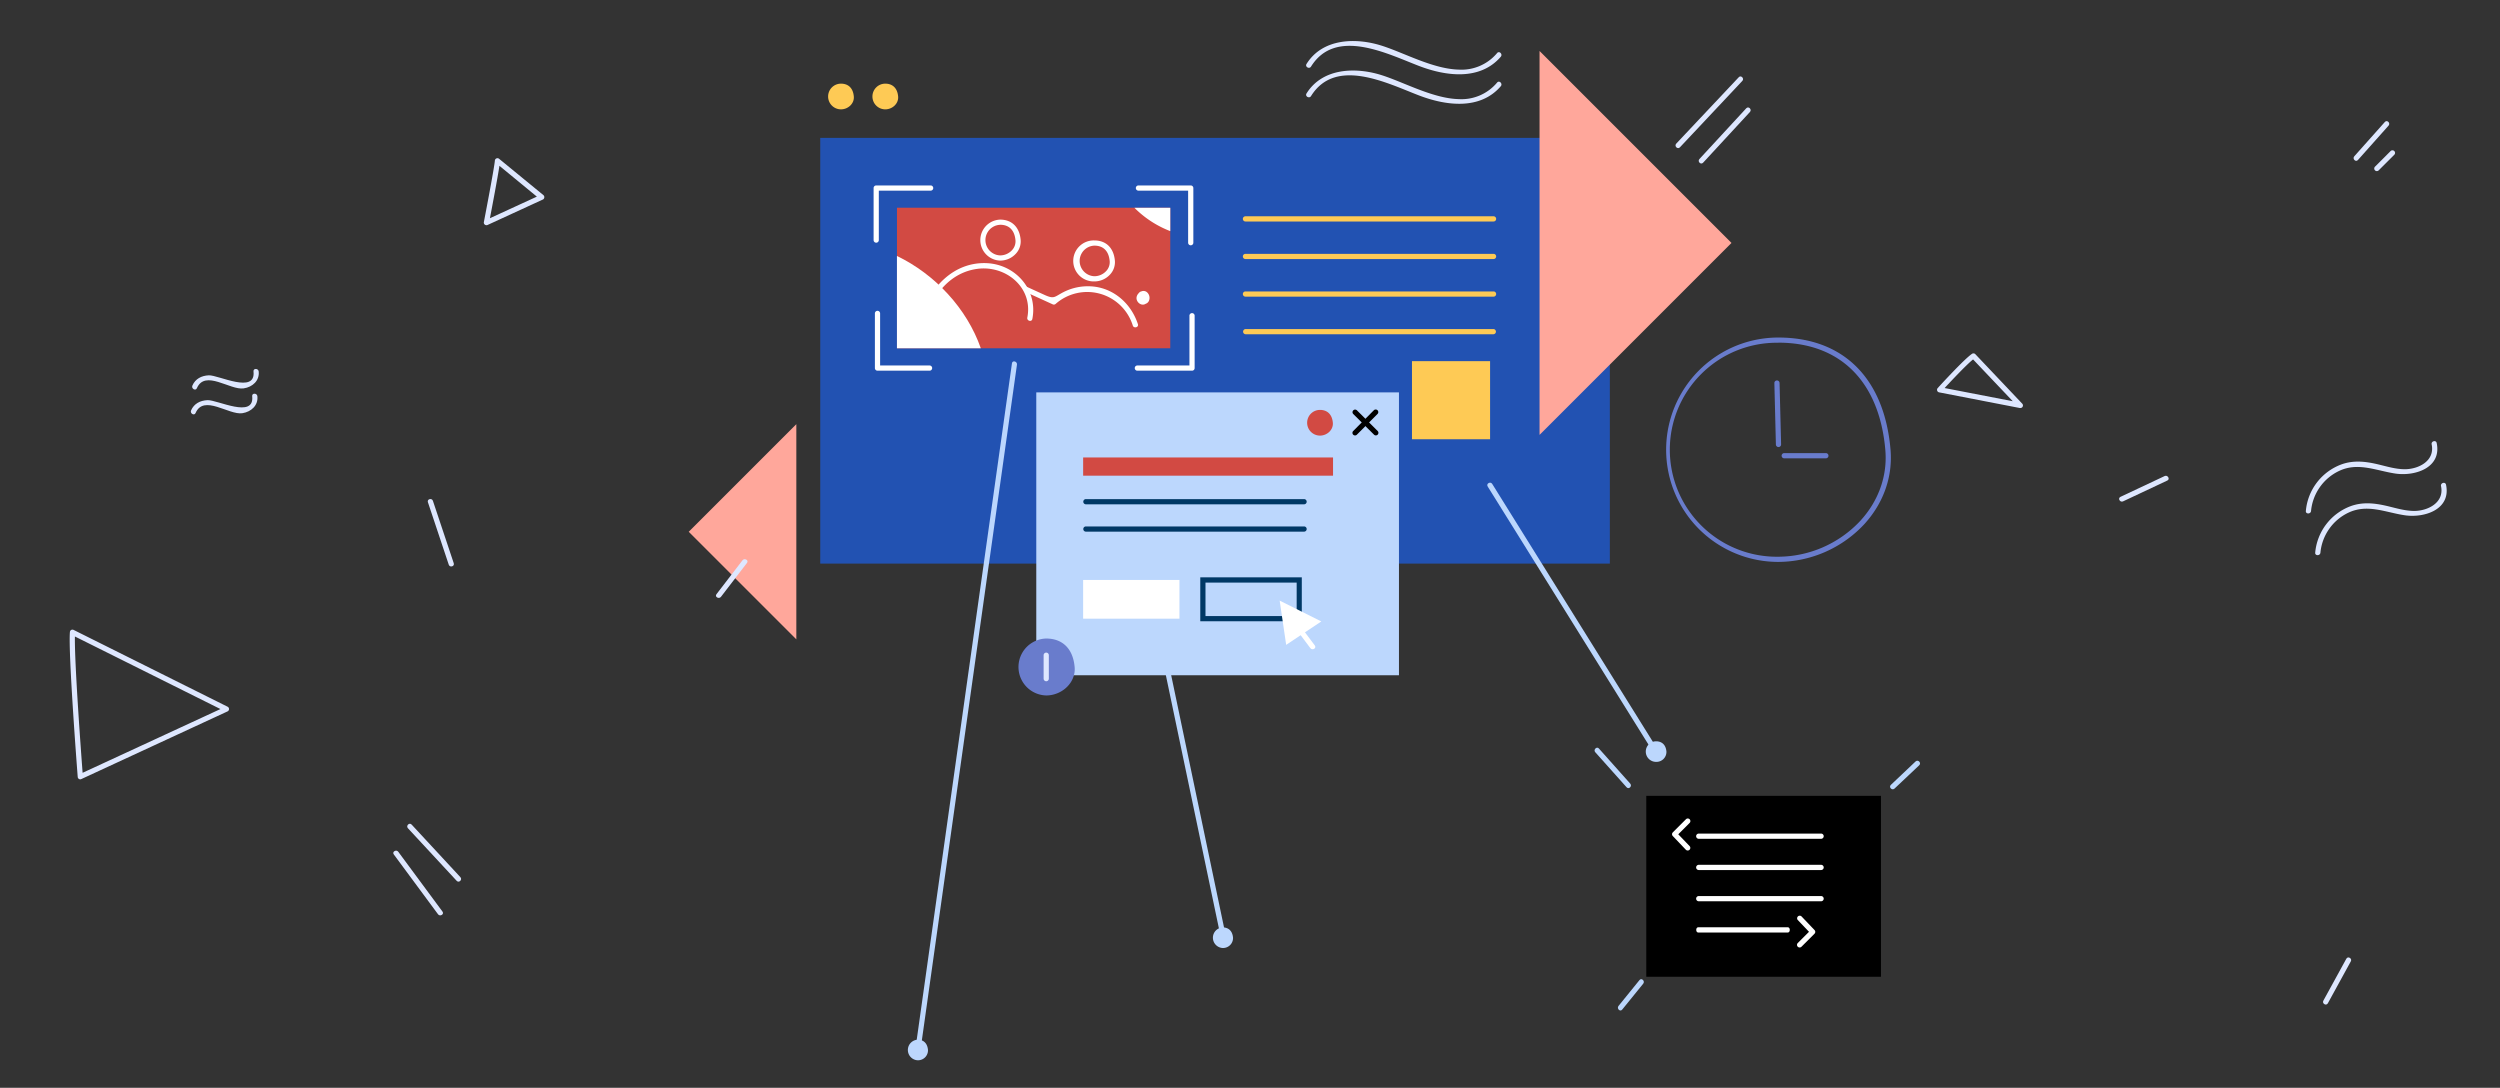 <svg id="Слой_1" data-name="Слой 1" xmlns="http://www.w3.org/2000/svg" viewBox="0 0 1179 513"><rect x="0" y="0" width="1179" height="513" fill="#333333" stroke="none"/><g id="Window_2" data-name="Window 2"><rect x="386.83" y="65.02" width="372.37" height="200.77" fill="#2252b2"/><rect x="423.01" y="97.96" width="128.89" height="66.29" fill="#d24a43"/><path d="M423,120.71v43.54h39.55C456,145.49,441,129.39,423,120.71Z" fill="#fff"/><path d="M551.9,109V98H535A48.46,48.46,0,0,0,551.9,109Z" fill="#fff"/><path d="M465.46,124.11c-15.73-.76-27.2,11.63-31.32,25.77a1.23,1.23,0,0,0,2.37.65c3.4-11.68,11.76-22.06,24.44-23.74,13.43-1.77,26.34,8.83,23.53,23-.31,1.54,2.06,2.21,2.37.65C489.55,136.79,479.08,124.77,465.46,124.11Z" fill="#fff"/><path d="M516.12,132.72a9.67,9.67,0,1,1,0-19.33c5.53,0,9.14,3.57,9.66,9.56h0a8.53,8.53,0,0,1-2.3,6.54A10,10,0,0,1,516.12,132.72Zm0-16.88a7.22,7.22,0,0,0,0,14.43,7.61,7.61,0,0,0,5.55-2.44,6.05,6.05,0,0,0,1.66-4.67h0C522.92,118.44,520.36,115.84,516.12,115.84Z" fill="#fff"/><path d="M471.68,122.9a9.67,9.67,0,0,1,0-19.33c5.53,0,9.14,3.57,9.66,9.56h0a8.49,8.49,0,0,1-2.29,6.54A10,10,0,0,1,471.68,122.9Zm0-16.88a7.22,7.22,0,0,0,0,14.43,7.64,7.64,0,0,0,5.56-2.44,6.09,6.09,0,0,0,1.66-4.67h0C478.49,108.62,475.93,106,471.68,106Z" fill="#fff"/><path d="M536.64,152.88c-3.06-9.39-10.94-16.69-21-17.75a25.42,25.42,0,0,0-14.8,3c-3.64,2-3.88,2.9-8.12,1l-10.32-4.72a.14.14,0,0,0,0,.06c.07.14.13.29.2.44a7.13,7.13,0,0,1,.78,2.65l13,5.93a1.28,1.28,0,0,0,1.49-.19,22.52,22.52,0,0,1,36.37,10.27C534.76,155,537.13,154.39,536.64,152.88Z" fill="#fff"/><path d="M413.22,114.46a1.23,1.23,0,0,1-1.23-1.23V88.68a1.22,1.22,0,0,1,1.23-1.22H439a1.23,1.23,0,0,1,0,2.45H414.45v23.32A1.23,1.23,0,0,1,413.22,114.46Z" fill="#fff"/><path d="M438.38,174.82H413.83a1.23,1.23,0,0,1-1.23-1.23V147.81a1.23,1.23,0,0,1,2.46,0v24.55h23.32a1.23,1.23,0,1,1,0,2.46Z" fill="#fff"/><path d="M562.16,174.82H536.38a1.23,1.23,0,0,1,0-2.46h24.56V149a1.23,1.23,0,1,1,2.45,0v24.55A1.23,1.23,0,0,1,562.16,174.82Z" fill="#fff"/><path d="M561.55,115.69a1.23,1.23,0,0,1-1.23-1.23V89.91H537a1.23,1.23,0,1,1,0-2.45h24.55a1.22,1.22,0,0,1,1.23,1.22v25.78A1.23,1.23,0,0,1,561.55,115.69Z" fill="#fff"/><path d="M704.36,102h-117a1.23,1.23,0,0,0,0,2.46h117A1.23,1.23,0,0,0,704.36,102Z" fill="#feca55"/><path d="M704.36,119.71h-117a1.23,1.23,0,0,0,0,2.46h117A1.23,1.23,0,0,0,704.36,119.71Z" fill="#feca55"/><path d="M704.36,137.44h-117a1.23,1.23,0,0,0,0,2.46h117A1.23,1.23,0,0,0,704.36,137.44Z" fill="#feca55"/><path d="M704.36,155.18h-117a1.23,1.23,0,0,0,0,2.45h117A1.23,1.23,0,0,0,704.36,155.18Z" fill="#feca55"/><rect x="665.89" y="170.32" width="36.83" height="36.83" fill="#feca55"/><path d="M540.69,137.64a2.63,2.63,0,0,0-2.61-.14.92.92,0,0,0-.46.17,3.16,3.16,0,0,0-.61.6,3.5,3.5,0,0,0-1,1.89c-.34,2.25,2.22,4.43,4.31,3.1a2.54,2.54,0,0,0,1.43-1.21A3.52,3.52,0,0,0,540.69,137.64Z" fill="#fff"/><path d="M402.66,45.51c.29,3.34-2.71,6.06-6.06,6.06a6.06,6.06,0,0,1,0-12.12C400,39.45,402.31,41.47,402.66,45.51Z" fill="#feca55"/><path d="M423.56,45.51c.29,3.34-2.71,6.06-6.06,6.06a6.06,6.06,0,0,1,0-12.12C420.85,39.45,423.21,41.47,423.56,45.51Z" fill="#feca55"/></g><g id="Code"><rect x="776.38" y="375.32" width="110.69" height="85.32"/><path d="M858.83,393.12h-57.7a1.23,1.23,0,0,0,0,2.46h57.7A1.23,1.23,0,0,0,858.83,393.12Z" fill="#fff"/><path d="M858.83,407.85h-57.7a1.23,1.23,0,0,0,0,2.46h57.7A1.23,1.23,0,0,0,858.83,407.85Z" fill="#fff"/><path d="M858.83,422.58h-57.7a1.23,1.23,0,0,0,0,2.46h57.7A1.23,1.23,0,0,0,858.83,422.58Z" fill="#fff"/><path d="M843.19,437.31H800.82c-1.16,0-1.16,2.46,0,2.46h42.37C844.35,439.77,844.35,437.31,843.19,437.31Z" fill="#fff"/><path d="M795.92,401.1a1.23,1.23,0,0,1-.89-.38l-6.14-6.44a1.23,1.23,0,0,1,0-1.72l6.14-6.14a1.23,1.23,0,1,1,1.73,1.74l-5.29,5.29L796.8,399a1.22,1.22,0,0,1,0,1.73A1.2,1.2,0,0,1,795.92,401.1Z" fill="#fff"/><path d="M848.7,446.83a1.23,1.23,0,0,1-.87-2.1l5.29-5.29-5.31-5.58a1.23,1.23,0,0,1,1.78-1.69l6.14,6.45a1.22,1.22,0,0,1,0,1.71l-6.14,6.14A1.22,1.22,0,0,1,848.7,446.83Z" fill="#fff"/><path d="M768.83,369.57,754.05,353c-1-1.18-2.78.57-1.73,1.74l14.77,16.53C768.15,372.48,769.88,370.74,768.83,369.57Z" fill="#bcd7fd"/><path d="M903.38,359.11l-11.66,11.05c-1.15,1.09.59,2.82,1.74,1.73l11.66-11C906.27,359.76,904.53,358,903.38,359.11Z" fill="#bcd7fd"/><path d="M773.2,462.18l-9.9,12.21c-1,1.21.74,3,1.73,1.73l9.91-12.21C775.92,462.7,774.2,461,773.2,462.18Z" fill="#bcd7fd"/></g><g id="Triangles"><polygon points="726.05 24.05 816.57 114.57 726.05 205.1 726.05 24.05" fill="#ffa79b"/><polygon points="375.55 301.53 324.8 250.79 375.55 200.04 375.55 301.53" fill="#ffa79b"/></g><g id="Pointers"><path d="M477.24,171.31,441.92,422.13q-5,35.75-10.06,71.5c-.22,1.54,2.15,2.21,2.37.65l35.31-250.83q5-35.74,10.06-71.49C479.82,170.42,477.46,169.75,477.24,171.31Z" fill="#bcd7fd"/><path d="M437.64,495.18a4.71,4.71,0,0,1-4.85,4.85,4.86,4.86,0,0,1,0-9.71C435.47,490.32,437.36,491.94,437.64,495.18Z" fill="#bcd7fd"/><path d="M785.89,354.45A4.71,4.71,0,0,1,781,359.3a4.85,4.85,0,1,1,0-9.7C783.72,349.6,785.61,351.22,785.89,354.45Z" fill="#bcd7fd"/><path d="M782.09,354q-39.2-62.89-78.37-125.8c-.83-1.34-3-.1-2.12,1.24q39.18,62.91,78.37,125.8C780.8,356.55,782.92,355.32,782.09,354Z" fill="#bcd7fd"/><path d="M581.5,442.23a4.72,4.72,0,0,1-4.85,4.85,4.86,4.86,0,0,1,0-9.71C579.33,437.37,581.22,439,581.5,442.23Z" fill="#bcd7fd"/><path d="M578.08,441.33q-15.44-73.63-30.86-147.28c-.33-1.54-2.69-.89-2.37.66Q560.29,368.35,575.71,442C576,443.53,578.4,442.87,578.08,441.33Z" fill="#bcd7fd"/></g><g id="Clock"><path d="M838.66,265a52.91,52.91,0,1,1,0-105.82c30.7,0,50,19.25,52.91,52.81h0c1.11,12.79-3.3,25.32-12.43,35.28A55.79,55.79,0,0,1,838.66,265Zm0-103.36a50.46,50.46,0,1,0,0,100.91,53.27,53.27,0,0,0,38.67-16.94c8.66-9.44,12.84-21.31,11.79-33.41h0C886.33,180,867.93,161.6,838.66,161.6Z" fill="#697ccc"/><path d="M839.24,180.54a1.23,1.23,0,0,0-2.45,0l.72,29.06a1.23,1.23,0,0,0,2.46,0Z" fill="#697ccc"/><path d="M861.08,213.69H841.44a1.23,1.23,0,0,0,0,2.46h19.64A1.23,1.23,0,0,0,861.08,213.69Z" fill="#697ccc"/></g><g id="Ornament"><path d="M688,46.75c-12.19-.31-25.69-7.87-36.28-11.26-12.31-3.94-28-3.53-35.56,8.58-.84,1.35,1.28,2.58,2.12,1.24,11.6-18.6,36-6,51-.27,12.56,4.8,28.71,7,38.5-4.38,1-1.19-.7-2.93-1.73-1.74A21.91,21.91,0,0,1,688,46.75" fill="#dee7ff"/><path d="M688,32.83c-12.19-.3-25.69-7.87-36.28-11.25-12.31-3.94-28-3.53-35.56,8.58-.84,1.34,1.28,2.58,2.12,1.24,11.6-18.6,36-6,51-.27,12.56,4.8,28.71,7,38.5-4.38,1-1.19-.7-2.94-1.73-1.74A21.87,21.87,0,0,1,688,32.83" fill="#dee7ff"/><path d="M820,36.42,790.51,67.74c-1.08,1.15.65,2.89,1.74,1.73l29.44-31.32C822.77,37,821,35.26,820,36.42Z" fill="#dee7ff"/><path d="M823.54,51.06,801.45,75c-1.07,1.16.66,2.9,1.73,1.73q11.05-12,22.1-23.93C826.35,51.64,824.62,49.9,823.54,51.06Z" fill="#dee7ff"/><path d="M350.17,264.22l-12.28,16c-1,1.25,1.17,2.47,2.12,1.24l12.28-16C353.25,264.21,351.12,263,350.17,264.22Z" fill="#dee7ff"/><path d="M217.12,413.68l-23-24.81c-1.08-1.16-2.81.57-1.74,1.73l23,24.81C216.47,416.57,218.2,414.83,217.12,413.68Z" fill="#dee7ff"/><path d="M208.69,429.92l-20.87-28.23c-.93-1.26-3.06,0-2.12,1.24l20.87,28.23C207.5,432.42,209.63,431.19,208.69,429.92Z" fill="#dee7ff"/><path d="M1106.53,452.14,1095.7,471.9c-.76,1.39,1.36,2.63,2.12,1.24l10.83-19.77C1109.41,452,1107.29,450.75,1106.53,452.14Z" fill="#dee7ff"/><path d="M122,175.17c-.17-1.55-2.63-1.57-2.45,0C120.74,186,103,176.82,98.46,177c-3.42.16-6.34,1.63-7.73,4.84-.62,1.43,1.5,2.68,2.12,1.24,3.86-8.93,15.7,1.06,22.07.08C119.07,182.56,122.48,179.51,122,175.17Z" fill="#dee7ff"/><path d="M121.38,186.84c-.17-1.55-2.63-1.57-2.45,0,1.19,10.81-16.52,1.65-21.09,1.87-3.42.16-6.34,1.63-7.73,4.84-.62,1.43,1.5,2.68,2.12,1.24,3.86-8.93,15.7,1.06,22.07.08C118.45,194.23,121.86,191.18,121.38,186.84Z" fill="#dee7ff"/><path d="M1020.86,224.5,1000,234.32c-1.42.67-.18,2.79,1.24,2.12l20.87-9.82C1023.53,226,1022.29,223.83,1020.86,224.5Z" fill="#dee7ff"/><path d="M952.74,192.41a1,1,0,0,1-.24,0l-38-7.37a1.2,1.2,0,0,1-.93-.81,1.26,1.26,0,0,1,.25-1.22c.51-.55,12.43-13.64,16.19-16.15a1.22,1.22,0,0,1,1.57.18l22.1,23.32a1.22,1.22,0,0,1-.89,2.07ZM917.07,183l32.15,6.22L930.5,169.5C927.2,172.17,920.15,179.71,917.07,183Z" fill="#dee7ff"/><path d="M37.87,367.54a1.26,1.26,0,0,1-.62-.17,1.2,1.2,0,0,1-.6-1c-.19-2.39-4.51-58.47-3.68-68.29a1.2,1.2,0,0,1,.62-1,1.23,1.23,0,0,1,1.15,0l72.58,36.2a1.23,1.23,0,0,1,0,2.21l-68.9,31.89A1.35,1.35,0,0,1,37.87,367.54Zm-2.54-67.37c-.25,12.11,2.93,55,3.63,64.28l65-30.06Z" fill="#dee7ff"/><path d="M229.4,106.2a1.23,1.23,0,0,1-1.21-1.46c.05-.25,4.91-25.41,5.19-29a1.22,1.22,0,0,1,2-.85L256.25,92a1.22,1.22,0,0,1,.44,1.11,1.2,1.2,0,0,1-.7,1l-26.08,12A1.34,1.34,0,0,1,229.4,106.2Zm6.13-28c-.88,5.8-3.43,19.24-4.48,24.71l22.13-10.18Z" fill="#dee7ff"/><path d="M214,265.65l-9.84-29.46c-.5-1.49-2.87-.85-2.36.66q4.9,14.72,9.83,29.45C212.1,267.79,214.47,267.15,214,265.65Z" fill="#dee7ff"/><path d="M1149.14,208.92c-.32-1.55-2.69-.89-2.37.65,1.62,7.75-6.11,11.67-12.57,11.72-4.58,0-9-1.45-13.39-2.46-5.54-1.25-11-1.82-16.48.14a25.81,25.81,0,0,0-16.89,22c-.15,1.57,2.31,1.56,2.45,0a23.34,23.34,0,0,1,13.07-18.8c9-4.35,17.52-.23,26.62,1.15C1138.88,224.73,1151.59,220.64,1149.14,208.92Z" fill="#dee7ff"/><path d="M1153.55,228.59c-.32-1.55-2.69-.89-2.36.65,1.62,7.76-6.12,11.67-12.58,11.72-4.58,0-9-1.45-13.38-2.45-5.54-1.26-11-1.82-16.48.13a25.83,25.83,0,0,0-16.9,22c-.14,1.57,2.32,1.56,2.46,0a23.32,23.32,0,0,1,13.07-18.8c9-4.34,17.52-.22,26.62,1.15C1143.3,244.4,1156,240.31,1153.55,228.59Z" fill="#dee7ff"/><path d="M1124.71,57.51l-14.45,16.22c-1,1.18.69,2.92,1.74,1.73l14.44-16.21C1127.49,58.07,1125.76,56.33,1124.71,57.51Z" fill="#dee7ff"/><path d="M1127.41,71.24l-7.36,7.37a1.22,1.22,0,0,0,1.73,1.73l7.37-7.36A1.23,1.23,0,0,0,1127.41,71.24Z" fill="#dee7ff"/></g><g id="Window_1" data-name="Window 1"><rect x="488.71" y="185.05" width="171.04" height="133.4" fill="#bcd7fd"/><rect x="510.81" y="273.51" width="45.42" height="18.26" fill="#fff"/><path d="M613.93,293H566.05V272.28h47.88Zm-45.42-2.46h43v-15.8h-43Z" fill="#003865"/><polygon points="603.49 283.25 606.56 304.12 623.13 293.07 603.49 283.25" fill="#fff"/><path d="M620.09,304.43l-7.87-10.51c-.94-1.25-3.07,0-2.12,1.24q3.93,5.25,7.87,10.51C618.91,306.92,621,305.7,620.09,304.43Z" fill="#fff"/><rect x="510.81" y="215.74" width="117.85" height="8.59" fill="#d24a43"/><path d="M615.11,235.38H512a1.23,1.23,0,0,0,0,2.45H615.11A1.23,1.23,0,0,0,615.11,235.38Z" fill="#003865"/><path d="M615.11,248.27H512a1.23,1.23,0,0,0,0,2.45H615.11A1.23,1.23,0,0,0,615.11,248.27Z" fill="#003865"/><path d="M649.72,203.27l-9.84-9.81a1.23,1.23,0,0,0-1.73,1.74L648,205A1.22,1.22,0,0,0,649.72,203.27Z"/><path d="M639.9,205l9.8-9.84a1.23,1.23,0,0,0-1.73-1.74l-9.8,9.85A1.22,1.22,0,0,0,639.9,205Z"/><path d="M506.8,314.56c.65,7.38-6,13.42-13.42,13.42a13.43,13.43,0,0,1,0-26.85C500.79,301.13,506,305.61,506.8,314.56Z" fill="#697ccc"/><path d="M628.57,199.37c.29,3.33-2.71,6.06-6.06,6.06a6.06,6.06,0,1,1,0-12.12C625.86,193.31,628.22,195.33,628.57,199.37Z" fill="#d24a43"/><path d="M492.17,309v11.05a1.23,1.23,0,0,0,2.46,0V309A1.23,1.23,0,0,0,492.17,309Z" fill="#dee7ff"/></g></svg>